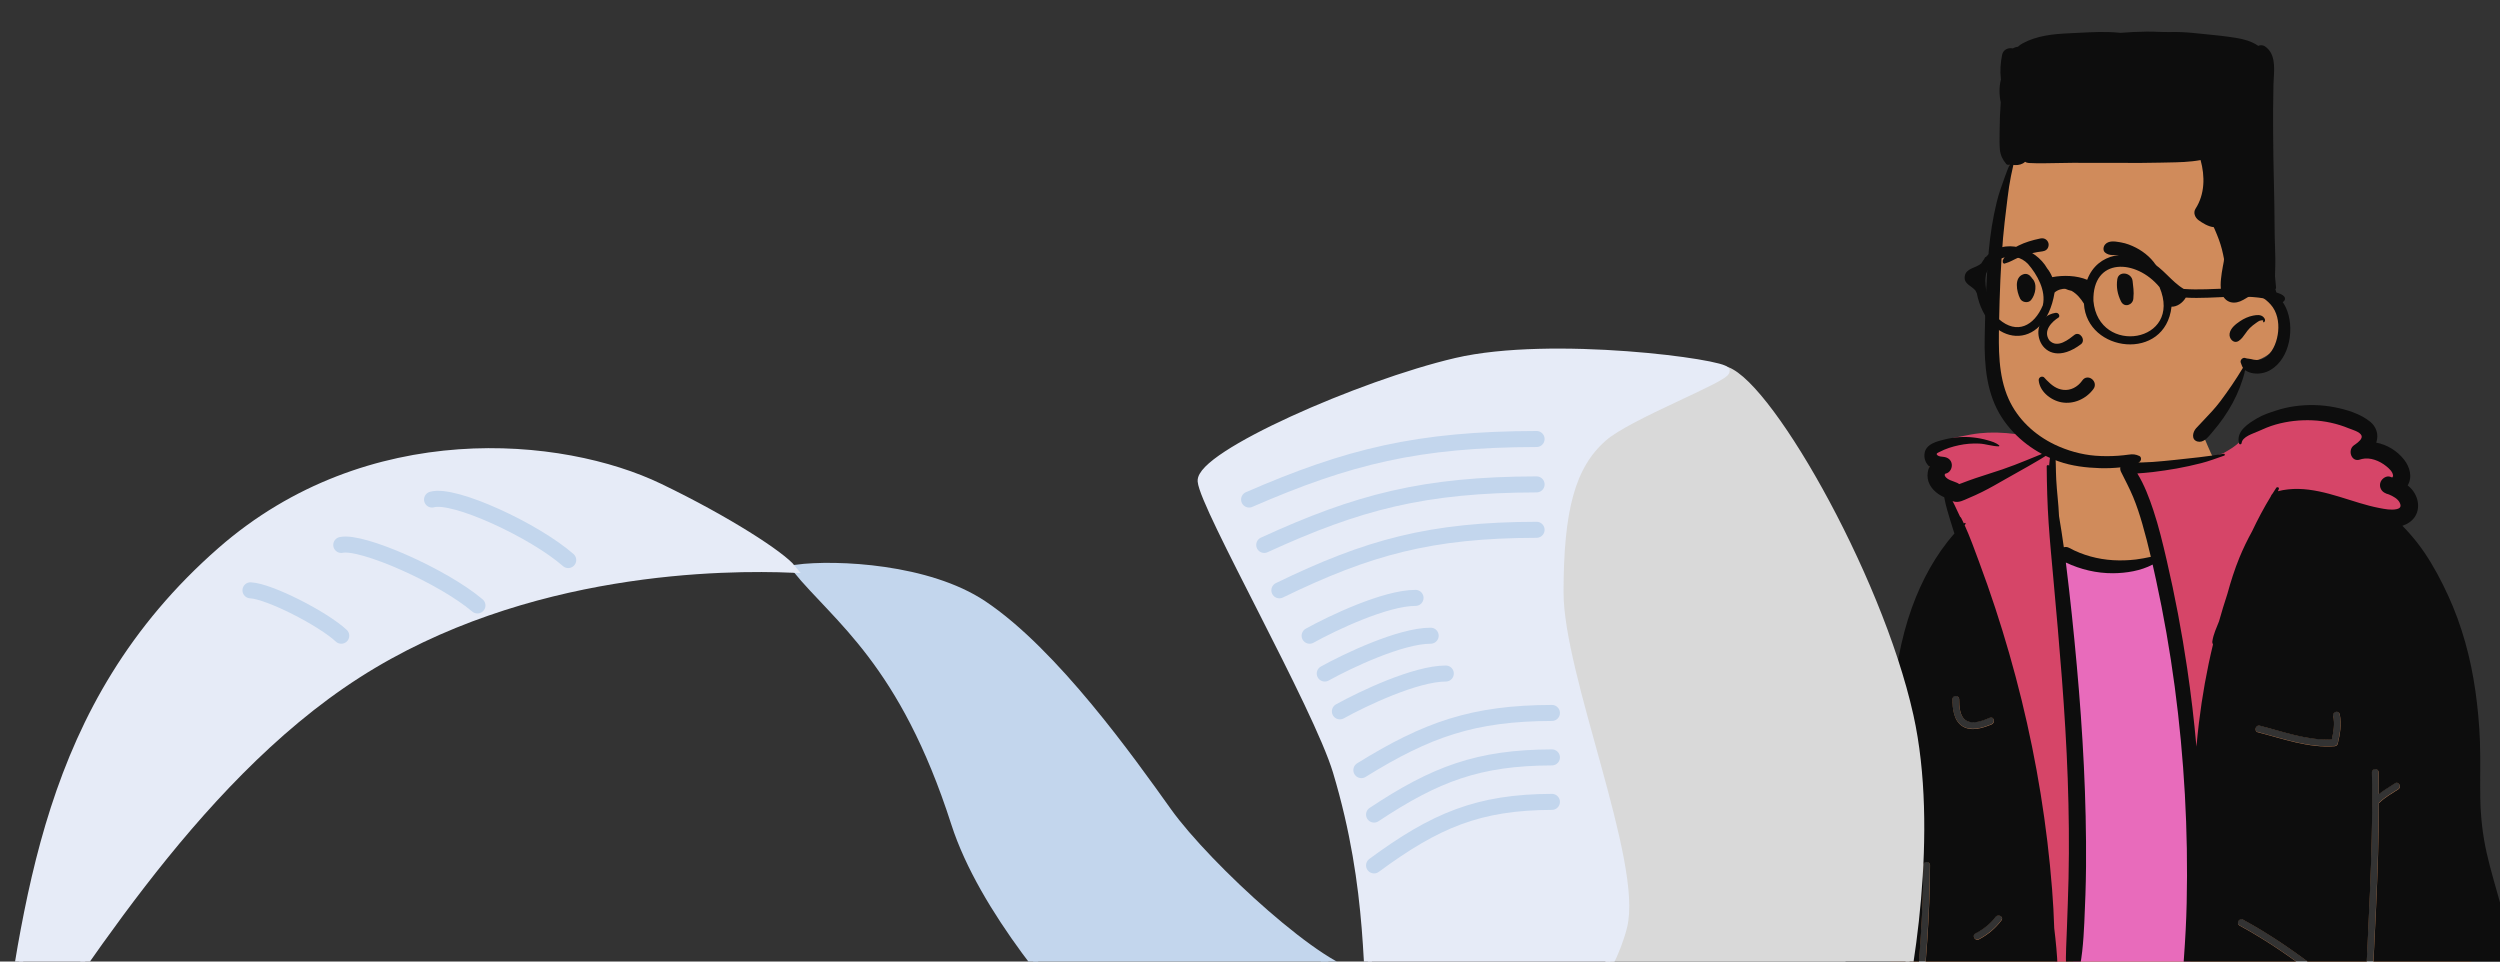 <svg width="312" height="120" viewBox="0 0 312 120" fill="none" xmlns="http://www.w3.org/2000/svg">
<rect x="0" y="0" width="312" height="120" fill="#333333" stroke="none"/>
<path fill-rule="evenodd" clip-rule="evenodd" d="M272.583 49.83C270.276 48.193 262.788 49.426 259.701 49.83C258.079 50.042 257.121 52.183 256.27 55.438C251.825 54.329 245.991 53.279 241.801 56.284C240.507 57.431 240.265 59.385 241.758 60.475C242.244 60.808 243.182 61.092 243.33 61.381C243.931 62.935 244.6 64.99 244.494 66.644C242.586 84.004 238.76 101.412 236.07 118.661L235.998 119.314C235.683 122.249 235.428 125.712 237.387 128.048C238.705 129.184 240.579 129.028 242.189 129.355C257.368 131.424 272.694 129.447 287.935 130.078C290.532 130.226 293.143 130.419 295.746 130.438L295.747 130.408C295.467 130.406 295.186 130.401 294.905 130.396C295.193 121.772 295.787 113.159 295.978 104.531C296.039 101.812 296.056 99.092 296.004 96.372C295.993 95.821 296.834 95.821 296.845 96.372C296.863 97.274 296.87 98.177 296.874 99.079C297.505 98.576 298.205 98.177 298.878 97.728C299.332 97.425 299.754 98.166 299.303 98.468C298.505 99 297.656 99.447 296.964 100.127C296.936 100.155 296.907 100.176 296.877 100.193C296.862 108.862 296.278 117.524 295.908 126.181C295.853 127.462 295.803 128.744 295.76 130.025L295.746 130.438C298.564 130.46 301.373 130.279 304.146 129.621C304.614 130.285 305.706 130.417 306.26 129.56C306.538 129.236 306.594 128.686 307.023 128.562C307.139 128.471 306.96 128.405 306.879 128.449C310.672 117.39 307.21 96.781 304.152 85.451C302.814 79.61 299.598 74.202 299.263 68.155C299.228 65.304 301.237 61.871 298.69 59.581C299.065 57.488 297.12 55.743 295.156 55.605C292.739 46.726 282.04 57.082 276.247 57.187C275.453 55.843 273.686 50.613 272.583 49.83ZM240.014 107.962C240.015 107.411 240.856 107.41 240.856 107.962C240.85 113.822 240.356 120.837 239.644 126.648C239.578 127.187 238.736 127.194 238.802 126.648C239.514 120.837 240.009 113.822 240.014 107.962ZM279.488 115.483C279.01 115.223 279.435 114.483 279.913 114.744C283.42 116.655 286.698 118.939 289.85 121.402C290.274 121.733 289.855 122.477 289.425 122.141C286.273 119.678 282.995 117.394 279.488 115.483ZM249.051 114.389C249.383 113.984 250.094 114.405 249.766 114.836C249.005 115.84 248.058 116.631 246.949 117.209C246.474 117.457 246.052 116.739 246.508 116.479L246.525 116.47C247.471 115.976 248.325 115.322 248.988 114.472L249.051 114.389ZM291.171 89.334C291.054 88.797 291.865 88.568 291.983 89.107C292.23 90.238 292.05 91.442 291.793 92.564L291.775 92.638L291.74 92.787C291.694 92.98 291.517 93.087 291.334 93.101C288.239 93.334 285.177 92.264 282.209 91.474L281.989 91.416L281.77 91.359C281.245 91.225 281.467 90.399 281.994 90.534L282.228 90.595C285.081 91.343 288.02 92.397 290.997 92.264L291.029 92.125C291.224 91.238 291.362 90.29 291.186 89.404L291.171 89.334ZM243.65 87.248C243.646 86.697 244.488 86.696 244.492 87.248L244.493 87.356C244.503 88.225 244.573 89.459 245.41 89.919C246.154 90.328 247.142 90.021 247.931 89.708L248.091 89.643L248.322 89.547C248.823 89.339 249.041 90.167 248.545 90.373L248.422 90.424C247.35 90.86 245.973 91.275 244.915 90.616C243.88 89.973 243.681 88.608 243.653 87.462L243.652 87.374L243.65 87.248Z" fill="#D08B5B"/>
<path fill-rule="evenodd" clip-rule="evenodd" d="M245.987 54.226L245.901 54.242L243.52 54.693L245.935 54.878C246.047 54.887 246.159 54.897 246.272 54.91C246.504 54.936 246.732 54.968 246.955 55.008L247.1 55.034L247.038 55.031C246.156 54.989 245.273 55.062 244.402 55.248C243.544 55.432 242.782 55.681 242.1 56.02L242.019 56.061L241.914 56.116L241.863 56.141L241.823 56.16C241.636 56.247 241.56 56.292 241.481 56.401C241.325 56.617 241.392 56.861 241.593 57.046C241.745 57.185 241.94 57.253 242.196 57.293C242.234 57.299 242.273 57.304 242.314 57.309L242.541 57.331C242.963 57.376 243.242 57.609 243.284 57.969C243.325 58.323 243.122 58.681 242.83 58.769L242.808 58.775L242.781 58.782C242.743 58.79 242.71 58.8 242.677 58.812L242.653 58.821L242.6 58.843L242.598 58.843L242.596 58.845L242.546 58.866L242.533 58.892L242.525 58.898C242.495 58.922 242.483 58.94 242.463 58.978L242.446 59.011L242.432 59.06L242.428 59.076L242.426 59.089L242.425 59.093L242.412 59.183L242.408 59.213L242.407 59.233L242.406 60.606L242.752 59.901L242.764 59.912C242.932 60.049 243.147 60.161 243.42 60.271L243.476 60.293L243.62 60.347L243.905 60.451L243.97 60.476L244.029 60.499C244.075 60.517 244.115 60.534 244.151 60.551C244.205 60.576 244.253 60.605 244.295 60.637L244.319 60.656L244.456 60.772L244.793 60.652C244.833 60.638 244.869 60.624 244.904 60.612L245.231 60.488L245.511 60.383C245.875 60.247 246.203 60.13 246.521 60.02L246.907 59.89L247.189 59.796C247.287 59.764 247.39 59.73 247.504 59.693L249.096 59.181L249.403 59.081C249.575 59.025 249.73 58.973 249.89 58.919L250.187 58.817L250.475 58.716C251.413 58.385 252.31 58.03 253.908 57.374L253.561 57.575L253.304 57.722C252.995 57.899 252.658 58.091 252.28 58.303L250.561 59.27L250.216 59.465L249.446 59.906L249.039 60.137C248.311 60.548 247.794 60.827 247.243 61.1C246.817 61.312 246.379 61.515 245.923 61.713L245.751 61.787L245.487 61.898L245.279 61.99L245.139 62.053L245.046 62.093C244.548 62.305 244.257 62.36 243.933 62.274L243.91 62.267L243.888 62.259L243.256 62.013L243.476 62.663C243.501 62.738 243.526 62.813 243.551 62.888L243.595 63.026L243.631 63.099C243.842 63.526 244.051 63.967 244.261 64.428L244.374 64.677L244.439 64.727C244.463 64.745 244.485 64.771 244.503 64.807C244.587 64.973 244.668 65.138 244.746 65.304L244.828 65.48L244.913 65.666C245.285 66.48 245.622 67.315 246.06 68.481L246.636 70.034L246.722 70.266C247.43 72.166 248.097 74.07 248.723 75.978C249.961 79.742 251.055 83.563 252.004 87.427C253.908 95.191 255.179 103.072 255.801 111.003C255.919 112.499 256.004 113.986 256.055 115.469L256.068 115.854L256.108 116.195C256.14 116.463 256.169 116.724 256.197 116.979L256.213 117.132C256.416 119.02 256.513 120.505 256.503 121.928C256.498 122.634 256.477 123.291 256.437 123.925L256.428 124.07L256.272 126.399L257.04 124.2C257.095 124.044 257.147 123.886 257.207 123.702L257.281 123.466L257.317 123.348C257.35 123.24 257.381 123.128 257.419 122.981L257.555 122.458L257.589 122.333C257.624 122.203 257.654 122.103 257.688 121.997L257.728 121.872L257.758 121.786C257.813 121.63 257.877 121.465 257.979 121.214L258.135 120.828L258.166 120.749V120.687L258.161 120.479C258.15 119.984 258.153 119.462 258.167 118.877L258.18 118.418L258.194 118.025C258.196 117.985 258.197 117.943 258.199 117.9L258.271 116.133L258.41 112.207L258.432 111.545C258.448 111.051 258.461 110.605 258.471 110.17L258.481 109.773L258.484 109.637C258.569 105.743 258.537 101.736 258.396 97.57L258.382 97.166L258.367 96.768C258.13 90.295 257.72 84.786 256.747 73.939L256.585 72.144L256.342 69.488L256.287 68.865C256.174 67.595 256.093 66.605 256.025 65.636L255.995 65.204C255.881 63.49 255.811 61.711 255.778 59.757L255.772 59.405L255.924 59.942L256.055 58.156C256.095 57.616 256.162 57.116 256.261 56.651L256.283 56.551L256.325 56.362L256.359 56.236C256.415 56.023 256.061 55.045 256.061 55.045L255.861 54.997L255.619 54.939C251.758 54.022 248.752 53.721 245.987 54.226ZM284.038 52.637L283.921 52.67L283.848 52.691C283.257 52.864 282.63 53.108 281.907 53.434L281.7 53.529C281.607 53.571 281.073 53.786 280.861 53.878L280.824 53.894C280.04 54.245 279.572 54.613 279.469 55.154L279.463 55.191C279.234 55.414 278.969 55.629 278.667 55.835L278.591 55.886L278.519 55.933C278.194 56.144 277.887 56.329 277.598 56.489L277.519 56.532L277.465 56.561L276.945 56.743L276.301 56.97L276.172 57.015C275.501 57.247 275.105 57.37 274.631 57.488L274.365 57.554C273.357 57.803 272.463 57.997 271.602 58.149C270.725 58.303 269.825 58.438 268.895 58.556L268.58 58.595C268.271 58.633 267.967 58.661 267.494 58.698L266.728 58.759L266.211 58.801L266.486 59.249C267.208 60.422 267.764 61.729 268.387 63.577L268.457 63.785C269.022 65.483 269.419 67.014 270.103 69.951C271.139 74.407 271.992 78.906 272.66 83.429C273.12 86.546 273.493 89.656 273.777 92.756L273.817 93.199L274.446 93.198C274.528 92.246 274.631 91.265 274.755 90.234C275.143 87.022 275.703 83.868 276.434 80.791L276.503 80.502L276.533 80.378L276.471 80.267C276.433 80.2 276.418 80.125 276.429 80.059C276.506 79.575 276.646 79.132 276.913 78.464L277.186 77.793L277.247 77.639L277.252 77.623C277.541 76.59 277.85 75.569 278.177 74.561L278.287 74.225L278.292 74.209C278.767 72.48 279.234 71.053 279.783 69.715C280.213 68.671 280.702 67.646 281.247 66.646L281.349 66.459L281.359 66.44C282.049 64.981 282.783 63.601 283.562 62.308L283.687 62.102L283.698 62.068C283.725 61.99 283.765 61.921 283.818 61.862L283.839 61.84L283.865 61.814L283.922 61.723L284.378 61.607C285.662 61.28 286.998 61.252 288.49 61.478L288.589 61.493L288.689 61.51C289.784 61.691 290.725 61.937 292.434 62.466L294.115 62.989L294.354 63.062L294.58 63.13C295.399 63.372 296.117 63.556 296.814 63.693L296.909 63.712L297.166 63.761L297.294 63.785C298.061 63.924 298.599 63.961 299.107 63.862L299.153 63.853L299.21 63.84L299.26 63.827C299.854 63.666 300.073 63.229 299.8 62.62C299.574 62.115 299.084 61.758 298.364 61.444L298.259 61.4L298.233 61.389L298.206 61.383C298.035 61.345 297.87 61.279 297.714 61.182C297.399 60.988 297.267 60.586 297.41 60.254C297.557 59.914 297.96 59.69 298.24 59.805L298.452 59.89L298.684 59.983L298.826 59.775C298.834 59.764 298.842 59.752 298.849 59.739L298.86 59.718L298.867 59.704L298.884 59.688L298.902 59.67C298.945 59.622 298.969 59.57 298.98 59.517C298.985 59.496 298.987 59.478 298.988 59.46L298.989 59.441C298.989 59.403 298.987 59.373 298.975 59.267C298.924 58.804 298.627 58.431 298.112 58.002L298.029 57.934L298.004 57.914C297.019 57.12 295.77 56.711 294.709 56.962C294.657 56.974 294.606 56.987 294.554 57.003L294.502 57.019L294.44 57.04C294.113 57.155 293.858 57.014 293.739 56.698C293.62 56.38 293.7 56.028 293.953 55.839L293.976 55.822L294.054 55.77L294.144 55.707L294.244 55.635L294.29 55.601L294.356 55.551C294.864 55.16 295.143 54.795 295.062 54.363L295.056 54.336L295.049 54.303L295.035 54.273L294.992 54.18L294.948 54.087L294.935 54.062L294.919 54.039C294.744 53.799 294.451 53.617 294.031 53.441L293.982 53.42C293.807 53.348 293.317 53.173 293.244 53.145L293.238 53.143C291.788 52.544 290.212 52.199 288.628 52.128C287.072 52.059 285.514 52.231 284.038 52.637Z" fill="#D64568"/>
<path d="M256.873 69.131L256.892 69.277L256.91 69.422C257.425 73.597 257.86 78.85 258.239 83.038C258.994 91.387 259.457 99.771 259.393 108.158C259.376 110.327 259.299 112.489 259.201 114.654L259.179 115.118C259.069 117.478 258.899 119.972 258.253 122.248C258.182 122.5 258.023 122.644 257.84 122.697C257.832 122.962 257.817 123.228 257.8 123.492L257.786 123.689C257.712 124.754 257.498 126.966 257.042 127.932C256.597 128.874 255.855 129.621 254.909 130.032C254.644 130.147 254.374 130.229 254.101 130.287C259.844 130.406 267.387 130.218 273.14 130.076C272.542 129.981 272.203 129.5 272.124 128.886C271.966 127.656 272.263 126.383 272.934 125.348C273.003 125.241 273.085 125.146 273.177 125.064L273.161 124.383C273.15 123.873 273.144 123.361 273.173 122.851C273.234 121.725 273.325 120.599 273.405 119.474C273.567 117.221 273.692 114.964 273.742 112.706C273.843 108.189 273.769 103.668 273.518 99.158C273.014 90.147 271.841 80.123 269.921 71.309C269.781 70.667 269.64 70.025 269.494 69.384C268.001 70.173 265.344 70.456 263.712 70.467C261.667 70.48 258.72 70.001 256.873 69.131Z" fill="#E86BBB"/>
<path fill-rule="evenodd" clip-rule="evenodd" d="M239.659 126.679C240.37 120.868 240.865 113.852 240.871 107.993C240.871 107.441 240.03 107.442 240.029 107.993C240.023 113.852 239.529 120.868 238.817 126.679C238.75 127.225 239.593 127.218 239.659 126.679ZM244.929 90.647C246.029 91.331 247.472 90.857 248.56 90.404C249.056 90.198 248.837 89.37 248.336 89.578C247.508 89.923 246.298 90.431 245.424 89.95C244.552 89.47 244.513 88.15 244.506 87.279C244.502 86.727 243.661 86.727 243.665 87.279C243.674 88.464 243.829 89.963 244.929 90.647ZM246.964 117.24C248.073 116.662 249.02 115.871 249.781 114.867C250.112 114.431 249.381 114.005 249.054 114.435C248.384 115.318 247.511 115.994 246.539 116.501C246.057 116.752 246.483 117.491 246.964 117.24ZM252.295 87.357C254.198 95.115 255.475 103.013 256.101 110.985C256.228 112.603 256.318 114.219 256.368 115.837C256.419 116.258 256.467 116.681 256.513 117.104C256.684 118.703 256.815 120.328 256.804 121.937C256.799 122.66 256.777 123.379 256.728 124.099C256.812 123.858 256.89 123.617 256.966 123.376C257.121 122.882 257.223 122.371 257.38 121.881C257.511 121.475 257.679 121.086 257.836 120.694V120.693C257.789 119.084 257.896 117.46 257.951 115.859C258.021 113.785 258.108 111.713 258.154 109.637C258.244 105.487 258.199 101.333 258.052 97.184C257.756 88.825 257.009 80.506 256.256 72.181C256.046 69.866 255.821 67.552 255.666 65.232C255.509 62.889 255.446 60.54 255.428 58.19C255.427 58.021 255.679 57.976 255.726 58.139C255.767 57.582 255.839 57.025 255.96 56.487C254.146 57.664 252.232 58.682 250.356 59.752C249.368 60.316 248.385 60.89 247.367 61.395C246.807 61.674 246.242 61.929 245.665 62.171C245.068 62.422 244.497 62.767 243.839 62.592C243.782 62.577 243.729 62.556 243.677 62.528C243.752 62.672 243.827 62.816 243.898 62.961C244.146 63.463 244.383 63.967 244.612 64.476C244.673 64.522 244.727 64.585 244.769 64.667C244.881 64.889 244.989 65.113 245.094 65.339C245.115 65.319 245.136 65.299 245.157 65.278C245.246 65.194 245.368 65.321 245.29 65.413C245.254 65.455 245.219 65.496 245.185 65.537C245.871 67.039 246.428 68.618 247.003 70.159C247.708 72.053 248.378 73.962 249.008 75.883C250.25 79.662 251.346 83.491 252.295 87.357ZM279.503 115.514C283.01 117.425 286.288 119.709 289.44 122.172C289.87 122.508 290.288 121.764 289.865 121.433C286.712 118.969 283.435 116.686 279.927 114.774C279.45 114.514 279.025 115.254 279.503 115.514ZM291.349 93.132C291.531 93.118 291.709 93.01 291.755 92.818C292.039 91.634 292.261 90.345 291.997 89.138C291.879 88.599 291.068 88.828 291.186 89.365C291.394 90.317 291.229 91.346 291.012 92.295C287.953 92.431 284.935 91.315 282.008 90.565C281.482 90.43 281.26 91.256 281.785 91.39C284.889 92.186 288.1 93.376 291.349 93.132ZM230.45 124.702C230.446 124.694 230.443 124.686 230.441 124.678C230.261 124.124 230.257 123.48 230.237 122.899C230.202 121.865 230.239 120.828 230.331 119.798C230.524 117.628 230.941 115.494 231.438 113.378C232.424 109.187 233.817 105.109 234.573 100.861C236.058 92.522 235.705 83.84 238.618 75.796C239.829 72.453 241.559 69.239 243.909 66.582C243.737 66.051 243.57 65.519 243.407 64.985C243.122 64.056 242.83 63.097 242.655 62.14C242.65 62.115 242.645 62.088 242.642 62.061C241.642 61.622 240.732 60.795 240.576 59.695C240.509 59.219 240.586 58.693 240.788 58.234C240.376 57.846 240.111 57.343 240.174 56.669C240.292 55.4 241.749 55.073 242.763 54.825C243.916 54.543 245.112 54.465 246.291 54.598C246.887 54.664 247.476 54.776 248.051 54.943C248.551 55.087 249.095 55.236 249.496 55.585C249.543 55.625 249.504 55.705 249.447 55.705C248.636 55.702 247.828 55.398 247.009 55.359C246.15 55.318 245.294 55.39 244.453 55.57C243.63 55.745 242.809 56.002 242.061 56.399C241.851 56.512 241.543 56.588 241.79 56.815C241.971 56.98 242.326 56.994 242.559 57.019C243.073 57.074 243.517 57.38 243.583 57.938C243.64 58.432 243.351 58.99 242.836 59.102C242.807 59.108 242.781 59.116 242.758 59.125C242.744 59.152 242.723 59.175 242.725 59.138C242.725 59.138 242.724 59.137 242.724 59.138C242.711 59.216 242.707 59.247 242.707 59.253C242.71 59.246 242.716 59.219 242.72 59.198C242.717 59.217 242.71 59.248 242.702 59.294C242.714 59.244 242.704 59.367 242.714 59.386C242.987 59.9 243.796 60.045 244.267 60.266C244.359 60.309 244.438 60.359 244.505 60.416C244.617 60.377 244.73 60.337 244.845 60.293C245.41 60.078 245.974 59.869 246.546 59.675C247.651 59.3 248.769 58.965 249.873 58.588C251.965 57.875 253.987 56.975 256.039 56.159C256.104 55.913 256.18 55.672 256.27 55.438C256.287 55.389 256.374 55.373 256.383 55.438C256.415 55.646 256.44 55.854 256.461 56.064C256.469 56.084 256.471 56.105 256.467 56.125C256.586 57.345 256.555 58.594 256.616 59.813C256.691 61.333 256.903 62.842 256.963 64.363V64.391C257.184 65.689 257.384 66.992 257.565 68.299C257.768 68.235 258 68.248 258.238 68.377C259.919 69.29 261.808 69.798 263.709 69.912C264.666 69.968 265.614 69.937 266.566 69.824C267.192 69.751 267.809 69.619 268.426 69.492C268.101 68.106 267.752 66.727 267.357 65.361C267.032 64.238 266.671 63.121 266.223 62.041C265.772 60.95 265.21 59.909 264.688 58.851C264.447 58.362 264.731 57.614 265.357 57.665C265.542 57.68 265.727 57.692 265.913 57.701C267.725 57.789 269.609 57.583 271.397 57.4C273.433 57.19 275.496 56.973 277.513 56.632C277.663 56.607 277.724 56.813 277.576 56.864C276.619 57.191 275.673 57.561 274.692 57.807C273.682 58.06 272.666 58.291 271.641 58.472C270.66 58.645 269.674 58.789 268.685 58.911C268.04 58.992 267.388 59.032 266.739 59.086C267.613 60.507 268.216 62.11 268.741 63.689C269.415 65.716 269.911 67.802 270.396 69.884C271.433 74.346 272.288 78.853 272.957 83.388C273.437 86.64 273.825 89.904 274.116 93.177C274.203 92.183 274.308 91.192 274.427 90.202C274.824 86.915 275.405 83.649 276.182 80.433C276.112 80.309 276.079 80.16 276.103 80.016C276.243 79.132 276.611 78.362 276.934 77.542C277.255 76.397 277.601 75.259 277.973 74.13C278.396 72.592 278.87 71.077 279.477 69.598C279.941 68.471 280.47 67.373 281.06 66.308C281.763 64.819 282.537 63.363 283.386 61.97C283.43 61.841 283.501 61.72 283.603 61.618C283.758 61.37 283.915 61.125 284.075 60.882C284.179 60.723 284.477 60.82 284.399 61.021C284.362 61.115 284.325 61.209 284.287 61.302C287.745 60.422 291.136 61.768 294.429 62.761C295.26 63.013 296.1 63.239 296.952 63.403C297.622 63.532 298.403 63.688 299.071 63.547C299.518 63.453 299.716 63.246 299.498 62.76C299.273 62.257 298.658 61.926 298.125 61.704C297.924 61.66 297.726 61.582 297.536 61.464C297.092 61.19 296.897 60.618 297.107 60.131C297.297 59.691 297.852 59.313 298.344 59.514C298.414 59.543 298.484 59.571 298.553 59.598C298.56 59.588 298.569 59.573 298.576 59.551C298.647 59.355 298.677 59.59 298.647 59.309C298.596 58.851 298.12 58.435 297.794 58.173C296.982 57.519 295.811 57.035 294.764 57.282C294.685 57.3 294.606 57.323 294.528 57.351C293.45 57.731 292.925 56.151 293.787 55.562C293.839 55.527 293.905 55.482 293.978 55.429C294.337 55.176 294.862 54.749 294.719 54.364C294.542 53.885 293.499 53.61 293.105 53.447C291.678 52.859 290.137 52.525 288.599 52.456C287.052 52.388 285.484 52.561 283.991 52.986C283.259 53.194 282.507 53.509 281.815 53.828C281.193 54.114 279.84 54.492 279.754 55.292C279.735 55.469 279.488 55.529 279.434 55.336C279.01 53.799 280.656 52.807 281.741 52.173C282.453 51.755 283.261 51.495 284.043 51.239C284.792 50.993 285.557 50.812 286.337 50.703C288.013 50.47 289.709 50.5 291.371 50.827C292.885 51.126 294.569 51.635 295.793 52.626C296.544 53.234 296.884 54.202 296.582 55.146C296.571 55.177 296.561 55.209 296.55 55.24C297.902 55.486 299.181 56.274 300.036 57.372C300.739 58.274 301.107 59.53 300.478 60.58C300.505 60.599 300.531 60.619 300.556 60.641C301.156 61.129 301.602 61.837 301.734 62.612C301.994 64.141 301.086 65.21 299.817 65.619C300.131 65.931 300.433 66.263 300.729 66.595C301.39 67.339 302.023 68.149 302.58 68.975C303.71 70.649 304.676 72.472 305.52 74.309C307.257 78.08 308.352 82.14 308.933 86.257C309.225 88.331 309.421 90.416 309.496 92.509C309.582 94.896 309.495 97.284 309.54 99.672C309.584 101.966 309.834 104.206 310.337 106.443C310.82 108.582 311.464 110.679 312.047 112.79C312.704 115.169 313.428 117.536 313.775 119.988C313.951 121.236 314.077 122.487 313.979 123.749C313.881 125.035 313.422 126.134 312.999 127.33C312.892 127.635 312.564 127.758 312.303 127.692C312.244 128.265 312.031 128.824 311.714 129.307C311.042 130.333 310.007 130.987 308.822 131.224C307.485 131.491 306.108 131.428 304.756 131.379C303.288 131.325 301.819 131.277 300.352 131.215C298.816 131.15 297.279 131.084 295.743 131.017C295.794 129.415 295.854 127.813 295.923 126.212C296.293 117.555 296.876 108.893 296.892 100.224C296.922 100.207 296.951 100.185 296.979 100.158C297.671 99.478 298.52 99.031 299.318 98.499C299.769 98.197 299.347 97.456 298.893 97.759C298.22 98.208 297.519 98.607 296.889 99.11C296.885 98.207 296.877 97.305 296.86 96.403C296.849 95.852 296.007 95.852 296.018 96.403C296.071 99.122 296.053 101.843 295.993 104.562C295.797 113.375 295.182 122.171 294.901 130.981C290.778 130.801 286.654 130.621 282.529 130.468C279.174 130.344 275.82 130.219 272.465 130.095C271.761 130.07 271.366 129.558 271.279 128.889C271.121 127.658 271.418 126.386 272.089 125.351C272.159 125.244 272.241 125.148 272.332 125.067C272.317 124.329 272.287 123.591 272.328 122.854C272.389 121.728 272.481 120.602 272.561 119.477C272.723 117.224 272.848 114.966 272.897 112.708C272.998 108.191 272.925 103.67 272.673 99.16C272.169 90.149 270.996 81.196 269.076 72.382C268.936 71.74 268.796 71.098 268.649 70.457C267.157 71.245 265.341 71.529 263.709 71.54C261.664 71.553 259.664 71.074 257.817 70.204C257.83 70.301 257.842 70.398 257.854 70.495C258.369 74.669 258.804 78.852 259.182 83.04C259.938 91.39 260.401 99.773 260.336 108.16C260.319 110.484 260.231 112.8 260.123 115.121C260.012 117.481 259.843 119.974 259.197 122.251C259.126 122.502 258.967 122.647 258.784 122.699C258.774 123.031 258.753 123.364 258.73 123.692C258.655 124.757 258.442 126.969 257.985 127.934C257.54 128.876 256.799 129.623 255.853 130.034C254.652 130.555 253.352 130.406 252.084 130.322C246.567 129.956 241.055 129.466 235.541 129.036C234.773 128.976 234.005 128.917 233.238 128.856C232.556 128.802 231.85 128.755 231.244 128.394C230.555 127.985 230.017 125.971 230.255 125.139C230.298 124.987 230.363 124.837 230.45 124.702Z" fill="#0D0D0D"/>
<path fill-rule="evenodd" clip-rule="evenodd" d="M266.198 12.321C260.237 12.321 251.512 16.379 250.856 20.283C250.083 24.884 248.366 42.186 249.301 47.848C250.236 53.51 253.881 57.694 261.943 57.694C270.005 57.694 276.023 53.211 277.404 51.672C278.786 50.133 280.46 45.343 280.46 45.343C280.46 45.343 284.874 44.58 284.895 40.993C284.915 37.405 282.677 36.297 282.677 36.297C282.677 36.297 283.885 21.414 281.347 17.728C278.808 14.042 272.158 12.321 266.198 12.321Z" fill="#D08B5B"/>
<path fill-rule="evenodd" clip-rule="evenodd" d="M248.201 31.273C247.875 34.89 247.752 38.537 247.689 42.168C247.628 45.608 247.925 49.196 249.847 52.137C251.528 54.71 254.087 56.578 256.938 57.586C258.559 58.16 260.356 58.373 262.069 58.426C262.954 58.453 263.841 58.414 264.72 58.321C264.831 58.309 264.942 58.299 265.054 58.289C265.799 58.221 266.538 58.154 267.08 57.58C267.252 57.4 267.249 57.028 266.996 56.91C266.515 56.687 266.188 56.663 265.66 56.737C265.222 56.798 264.783 56.846 264.343 56.877C263.398 56.945 262.447 56.947 261.502 56.873C259.766 56.737 257.989 56.237 256.413 55.479C253.941 54.289 251.817 52.339 250.67 49.78C249.356 46.85 249.422 43.462 249.484 40.306L249.486 40.177C249.555 36.677 249.682 33.188 249.98 29.7C250.093 28.38 250.254 27.068 250.415 25.755C250.46 25.385 250.505 25.016 250.55 24.646C250.656 23.751 250.795 22.86 250.967 21.977C251.018 21.71 251.078 21.445 251.139 21.18C251.184 20.981 251.229 20.782 251.271 20.583C251.341 20.595 251.413 20.601 251.486 20.604C251.925 20.619 252.405 20.51 252.73 20.192C252.855 20.279 253.014 20.334 253.205 20.343C254.371 20.402 255.55 20.376 256.727 20.35C257.369 20.335 258.011 20.321 258.65 20.321C260.464 20.32 262.279 20.321 264.094 20.326C264.371 20.327 264.647 20.328 264.924 20.329C266.461 20.335 268.001 20.341 269.537 20.299C269.862 20.291 270.19 20.285 270.518 20.279C271.894 20.255 273.289 20.23 274.632 19.976C275.192 22.003 275.172 24.231 274.006 26.042C273.676 26.552 273.944 27.154 274.373 27.473C274.812 27.798 275.601 28.297 276.276 28.348C276.302 28.408 276.329 28.468 276.355 28.528C276.395 28.617 276.434 28.707 276.472 28.796C276.794 29.544 277.085 30.297 277.288 31.09C277.393 31.498 277.483 31.913 277.558 32.331C277.552 32.404 277.546 32.477 277.538 32.55C277.538 32.554 277.538 32.559 277.537 32.563C277.537 32.566 277.537 32.57 277.536 32.574C277.532 32.604 277.527 32.638 277.523 32.657C277.514 32.709 277.504 32.76 277.495 32.811C277.466 32.97 277.437 33.128 277.406 33.285C277.308 33.794 277.233 34.306 277.179 34.821C277.081 35.763 277.091 36.988 277.992 37.545C278.473 37.844 279.051 37.813 279.56 37.613C279.844 37.501 280.093 37.351 280.349 37.196C280.401 37.164 280.454 37.132 280.508 37.1C280.591 37.051 280.675 37.005 280.76 36.96C280.865 36.903 280.971 36.846 281.073 36.782C281.123 36.75 281.171 36.712 281.217 36.671C281.558 36.745 281.891 36.883 282.077 36.977C282.578 37.231 283.018 37.598 283.392 38.019C284.186 38.917 284.425 40.182 284.313 41.357C284.21 42.449 283.788 43.705 282.941 44.432C282.573 44.748 282.113 44.934 281.627 44.928C281.388 44.926 281.167 44.875 280.936 44.813C280.838 44.786 280.729 44.775 280.621 44.763C280.478 44.748 280.336 44.733 280.217 44.684C279.905 44.557 279.521 44.945 279.648 45.264C279.676 45.335 279.701 45.404 279.725 45.47C279.782 45.627 279.834 45.771 279.918 45.903C279.049 47.35 278.097 48.752 277.084 50.098C276.441 50.95 275.719 51.707 274.994 52.467C274.687 52.788 274.381 53.109 274.079 53.438C273.631 53.928 273.444 54.894 274.256 55.103C274.969 55.29 275.524 54.622 275.964 54.093C276.023 54.022 276.08 53.953 276.135 53.89C278.061 51.656 279.517 49.092 280.198 46.197C280.506 46.419 280.859 46.54 281.23 46.593C281.97 46.696 282.719 46.548 283.368 46.166C285.824 44.719 286.418 40.812 285.268 38.363C284.99 37.773 284.58 37.247 284.081 36.838C284.12 36.761 284.136 36.672 284.11 36.575C284.066 36.406 284.017 36.239 283.966 36.072C284.022 36.047 284.063 35.994 284.055 35.916C284.016 35.509 283.978 35.101 283.94 34.694L283.919 34.471C283.923 34.251 283.93 34.03 283.937 33.809C283.952 33.302 283.967 32.795 283.961 32.285C283.955 31.742 283.937 31.2 283.919 30.657C283.898 30.034 283.877 29.41 283.875 28.786C283.868 26.765 283.824 24.745 283.781 22.725C283.737 20.677 283.692 18.63 283.687 16.582C283.68 14.592 283.676 12.6 283.728 10.611C283.728 10.597 283.728 10.583 283.729 10.569C283.729 10.557 283.729 10.544 283.73 10.532C283.736 10.288 283.751 10.031 283.767 9.768C283.853 8.313 283.951 6.652 282.659 5.781C282.408 5.612 282.095 5.609 281.822 5.719C281.037 5.161 280.052 4.892 279.111 4.737C277.723 4.509 276.325 4.372 274.927 4.235C274.518 4.194 274.109 4.154 273.7 4.112C272.758 4.015 271.766 3.977 270.817 3.999C270.323 4.01 269.826 3.991 269.328 3.973C268.858 3.956 268.388 3.939 267.919 3.946C266.823 3.964 265.719 4.006 264.619 4.098C264.593 4.095 264.567 4.093 264.541 4.091C264.515 4.088 264.489 4.086 264.463 4.083C262.797 3.92 261.132 4.006 259.467 4.093C259.064 4.113 258.66 4.134 258.257 4.152C256.286 4.236 254.204 4.444 252.434 5.406C252.206 5.529 252.014 5.67 251.849 5.826C251.618 5.859 251.399 5.926 251.201 6.038C250.631 5.921 249.995 6.181 249.86 6.855C249.664 7.843 249.589 8.84 249.707 9.841C249.708 9.854 249.71 9.867 249.711 9.88C249.712 9.892 249.714 9.903 249.715 9.915C249.477 10.845 249.493 11.86 249.691 12.777C249.607 13.935 249.56 15.096 249.553 16.256C249.552 16.432 249.55 16.608 249.547 16.784C249.539 17.415 249.53 18.05 249.587 18.675C249.651 19.378 249.935 19.934 250.382 20.469C250.466 20.569 250.608 20.586 250.727 20.561C250.757 20.555 250.784 20.547 250.808 20.537C250.588 21.018 250.405 21.524 250.226 22.019C250.187 22.128 250.147 22.238 250.108 22.346C249.761 23.294 249.425 24.259 249.187 25.241C248.704 27.222 248.386 29.241 248.201 31.273ZM281.654 40.239C281.754 40.169 281.854 40.098 281.963 40.045C281.977 40.039 282.552 39.849 282.441 40.1C282.403 40.184 282.501 40.277 282.572 40.203C282.771 39.996 282.66 39.748 282.47 39.564C282.127 39.231 281.614 39.308 281.193 39.387C280.608 39.498 280.039 39.759 279.545 40.094C279.014 40.454 278.358 40.954 278.253 41.638C278.158 42.266 278.771 42.959 279.402 42.538C279.743 42.31 279.982 41.971 280.222 41.631C280.393 41.389 280.564 41.145 280.774 40.941C281.02 40.702 281.287 40.491 281.569 40.298C281.598 40.279 281.626 40.259 281.654 40.239Z" fill="#0D0D0D"/>
<path fill-rule="evenodd" clip-rule="evenodd" d="M259.459 49.96C260.166 49.666 260.797 49.177 261.258 48.551C261.419 48.334 261.46 48.104 261.427 47.894C261.389 47.658 261.252 47.444 261.064 47.3C260.876 47.157 260.641 47.086 260.414 47.122C260.217 47.153 260.02 47.263 259.865 47.491L259.832 47.537C259.558 47.914 259.201 48.224 258.794 48.424C258.401 48.616 257.962 48.706 257.508 48.654C256.643 48.554 256.047 48.078 255.413 47.432C255.334 47.35 255.256 47.266 255.177 47.18C255.127 47.103 255.057 47.053 254.981 47.027C254.895 46.998 254.799 47 254.71 47.031C254.625 47.061 254.549 47.119 254.498 47.195C254.449 47.268 254.421 47.357 254.43 47.46C254.488 48.13 254.833 48.728 255.322 49.198C255.865 49.719 256.585 50.08 257.262 50.206C258.009 50.346 258.77 50.246 259.459 49.96ZM256.91 39.625C256.116 40.116 254.905 41.262 255.76 42.48C256.766 43.554 258.214 42.322 258.928 41.766C259.59 41.334 260.333 42.444 259.719 42.948C254.562 46.833 252.469 39.753 256.508 39.047C256.953 38.97 257.118 39.473 256.91 39.625ZM266.152 35.106C266.064 33.998 264.405 33.746 264.24 34.843C264.092 35.825 264.266 36.728 264.701 37.612C265.117 38.458 266.161 38.063 266.24 37.294C266.346 36.262 266.207 35.796 266.152 35.106ZM253.521 34.615C253.29 34.307 252.956 34.097 252.556 34.216C251.306 34.587 251.674 36.393 252.113 37.272C252.352 37.75 253.123 37.871 253.472 37.45C254.04 36.765 254.312 35.396 253.589 34.721C253.57 34.686 253.548 34.651 253.521 34.615ZM264.719 30.256L264.521 30.221C263.91 30.113 263.151 30.01 262.718 30.51C262.489 30.775 262.41 31.267 262.718 31.521C263.26 31.967 263.86 31.794 264.509 31.832C265.044 31.863 265.559 31.953 266.074 32.103C267.205 32.432 268.127 33.033 269.093 33.692C269.22 33.779 269.349 33.614 269.289 33.493C268.731 32.382 267.65 31.469 266.568 30.912C265.99 30.615 265.358 30.369 264.719 30.256ZM254.661 29.758L254.51 29.79C252.865 30.139 250.728 30.838 249.949 32.482C249.919 32.715 249.95 32.764 249.976 32.797L249.984 32.808C250.005 32.836 250.022 32.874 250.121 32.906C250.149 32.899 250.176 32.892 250.205 32.884C250.562 32.789 250.844 32.658 251.118 32.522L251.414 32.373C251.758 32.202 252.105 32.036 252.473 31.914C253.258 31.654 254.066 31.47 254.886 31.372C255.063 31.351 255.234 31.29 255.369 31.185C255.498 31.086 255.595 30.949 255.64 30.766C255.698 30.529 255.681 30.35 255.557 30.137C255.463 29.977 255.329 29.866 255.175 29.802C255.018 29.737 254.839 29.722 254.661 29.758Z" fill="#0D0D0D"/>
<path fill-rule="evenodd" clip-rule="evenodd" d="M248.187 37.486C248.482 38.305 248.93 39.157 249.478 39.846C251.696 41.766 253.851 40.703 254.946 38.102C255.361 36.264 254.257 34.284 253.088 32.932C251.398 31.202 248.641 32.11 247.864 34.167C247.817 34.433 247.788 34.699 247.775 34.964C247.791 35.825 247.892 36.561 248.187 37.379M269.507 35.834C266.585 32.283 261.118 32.093 261.258 37.558C261.886 44.476 272.455 42.778 269.507 35.834ZM247.268 32.872C247.37 32.694 247.484 32.523 247.608 32.359C247.654 32.331 247.68 32.084 247.849 32.066C250.102 29.526 254.059 30.967 255.489 33.497C255.75 33.817 255.963 34.191 256.12 34.587C257.529 34.323 259.171 34.374 260.482 34.918C261.781 31.452 265.715 31.142 268.307 32.623C269.919 33.434 270.965 35.13 272.533 36.062C276.219 36.333 280.175 35.489 283.795 36.434C286.649 37.041 284.263 38.517 283.784 37.532C280.372 36.502 276.329 37.372 272.785 37.14C272.417 37.777 271.71 38.298 271.006 38.276C270.246 45.163 260.415 44.021 260.076 37.898C259.691 37.277 259.213 36.682 258.528 36.295C258.266 36.24 258.012 36.168 257.781 36.056C257.385 35.999 256.776 36.17 256.412 36.507C255.165 44.15 247.983 43.26 246.699 36.564C246.674 36.538 246.602 36.438 246.547 36.278C246.108 35.684 245.033 35.464 245.204 34.462C245.357 33.459 246.596 33.471 247.268 32.872Z" fill="#0D0D0D"/>
<path d="M238.303 89.333C241.479 103.625 238.303 122.417 236.318 130.027C221.595 130.358 192.547 130.821 194.135 130.027C196.12 129.034 202.075 118.613 202.075 116.628C202.075 114.643 203.068 111.665 200.586 101.74C198.105 91.814 194.631 80.4 194.631 67.497C194.631 54.594 210.015 45.661 214.978 46.157C219.941 46.654 234.332 71.467 238.303 89.333Z" fill="#D9D9D9" stroke="#D9D9D9"/>
<path d="M181.727 45.165C193.638 42.386 215.37 45.347 215.37 46.291C215.37 47.235 203.265 51.815 200.089 54.594C196.119 58.068 194.63 63.527 194.63 73.949C194.63 84.371 204.556 107.695 202.571 115.635C200.983 121.988 195.954 127.877 193.638 130.027H171.306C170.479 122.252 171.306 111.169 166.839 96.281C164.4 88.152 150.223 63.286 149.966 60.053C149.709 56.821 169.817 47.944 181.727 45.165Z" fill="#E6EBF7" stroke="#E6EBF7"/>
<path d="M170.809 130.027L169.817 121.591C165.351 121.591 150.681 108.21 145.719 101.263C141.204 94.942 131.604 81.393 122.671 75.438C115.861 70.898 104.475 70.31 99.347 70.971C104.475 77.257 112.743 82.633 119.197 102.733C122.671 113.55 132.928 125.23 137.559 130.027H170.809Z" fill="#C3D6ED" stroke="#C3D6ED"/>
<path d="M44.572 84.157C65.614 70.659 90.745 70.64 98.85 70.971C97.527 69.317 90.832 64.941 82.299 60.833C70.13 54.974 45.972 52.684 27.599 68.76C5.402 88.182 3.567 112.993 0 135.19C8.721 123.562 23.531 97.656 44.572 84.157Z" fill="#E6EBF7" stroke="#E6EBF7"/>
<path d="M70.914 69.895C66.688 66.19 56.644 61.549 53.919 62.342" stroke="#C3D6ED" stroke-width="2" stroke-linecap="round"/>
<path d="M59.584 75.56C55.237 71.88 45.145 67.448 42.589 68.007" stroke="#C3D6ED" stroke-width="2" stroke-linecap="round"/>
<path d="M42.589 79.337C40.344 77.237 33.643 73.791 31.259 73.672" stroke="#C3D6ED" stroke-width="2" stroke-linecap="round"/>
<path d="M163.441 79.337C166.274 77.763 172.883 74.616 176.66 74.616" stroke="#C3D6ED" stroke-width="2" stroke-linecap="round"/>
<path d="M165.329 84.057C168.162 82.484 174.771 79.336 178.548 79.336" stroke="#C3D6ED" stroke-width="2" stroke-linecap="round"/>
<path d="M167.218 88.778C170.051 87.204 176.66 84.057 180.436 84.057" stroke="#C3D6ED" stroke-width="2" stroke-linecap="round"/>
<path d="M155.888 62.342C168.264 56.963 176.966 54.817 191.766 54.788" stroke="#C3D6ED" stroke-width="2" stroke-linecap="round"/>
<path d="M169.897 96.11C178.101 91.029 183.869 89.002 193.68 88.975" stroke="#C3D6ED" stroke-width="2" stroke-linecap="round"/>
<path d="M157.776 68.007C169.501 62.628 177.745 60.482 191.766 60.453" stroke="#C3D6ED" stroke-width="2" stroke-linecap="round"/>
<path d="M171.483 101.659C179.14 96.578 184.523 94.551 193.68 94.524" stroke="#C3D6ED" stroke-width="2" stroke-linecap="round"/>
<path d="M159.665 73.671C170.738 68.293 178.524 66.147 191.766 66.118" stroke="#C3D6ED" stroke-width="2" stroke-linecap="round"/>
<path d="M171.483 108.001C179.14 102.356 184.523 100.104 193.68 100.074" stroke="#C3D6ED" stroke-width="2" stroke-linecap="round"/>
</svg>
